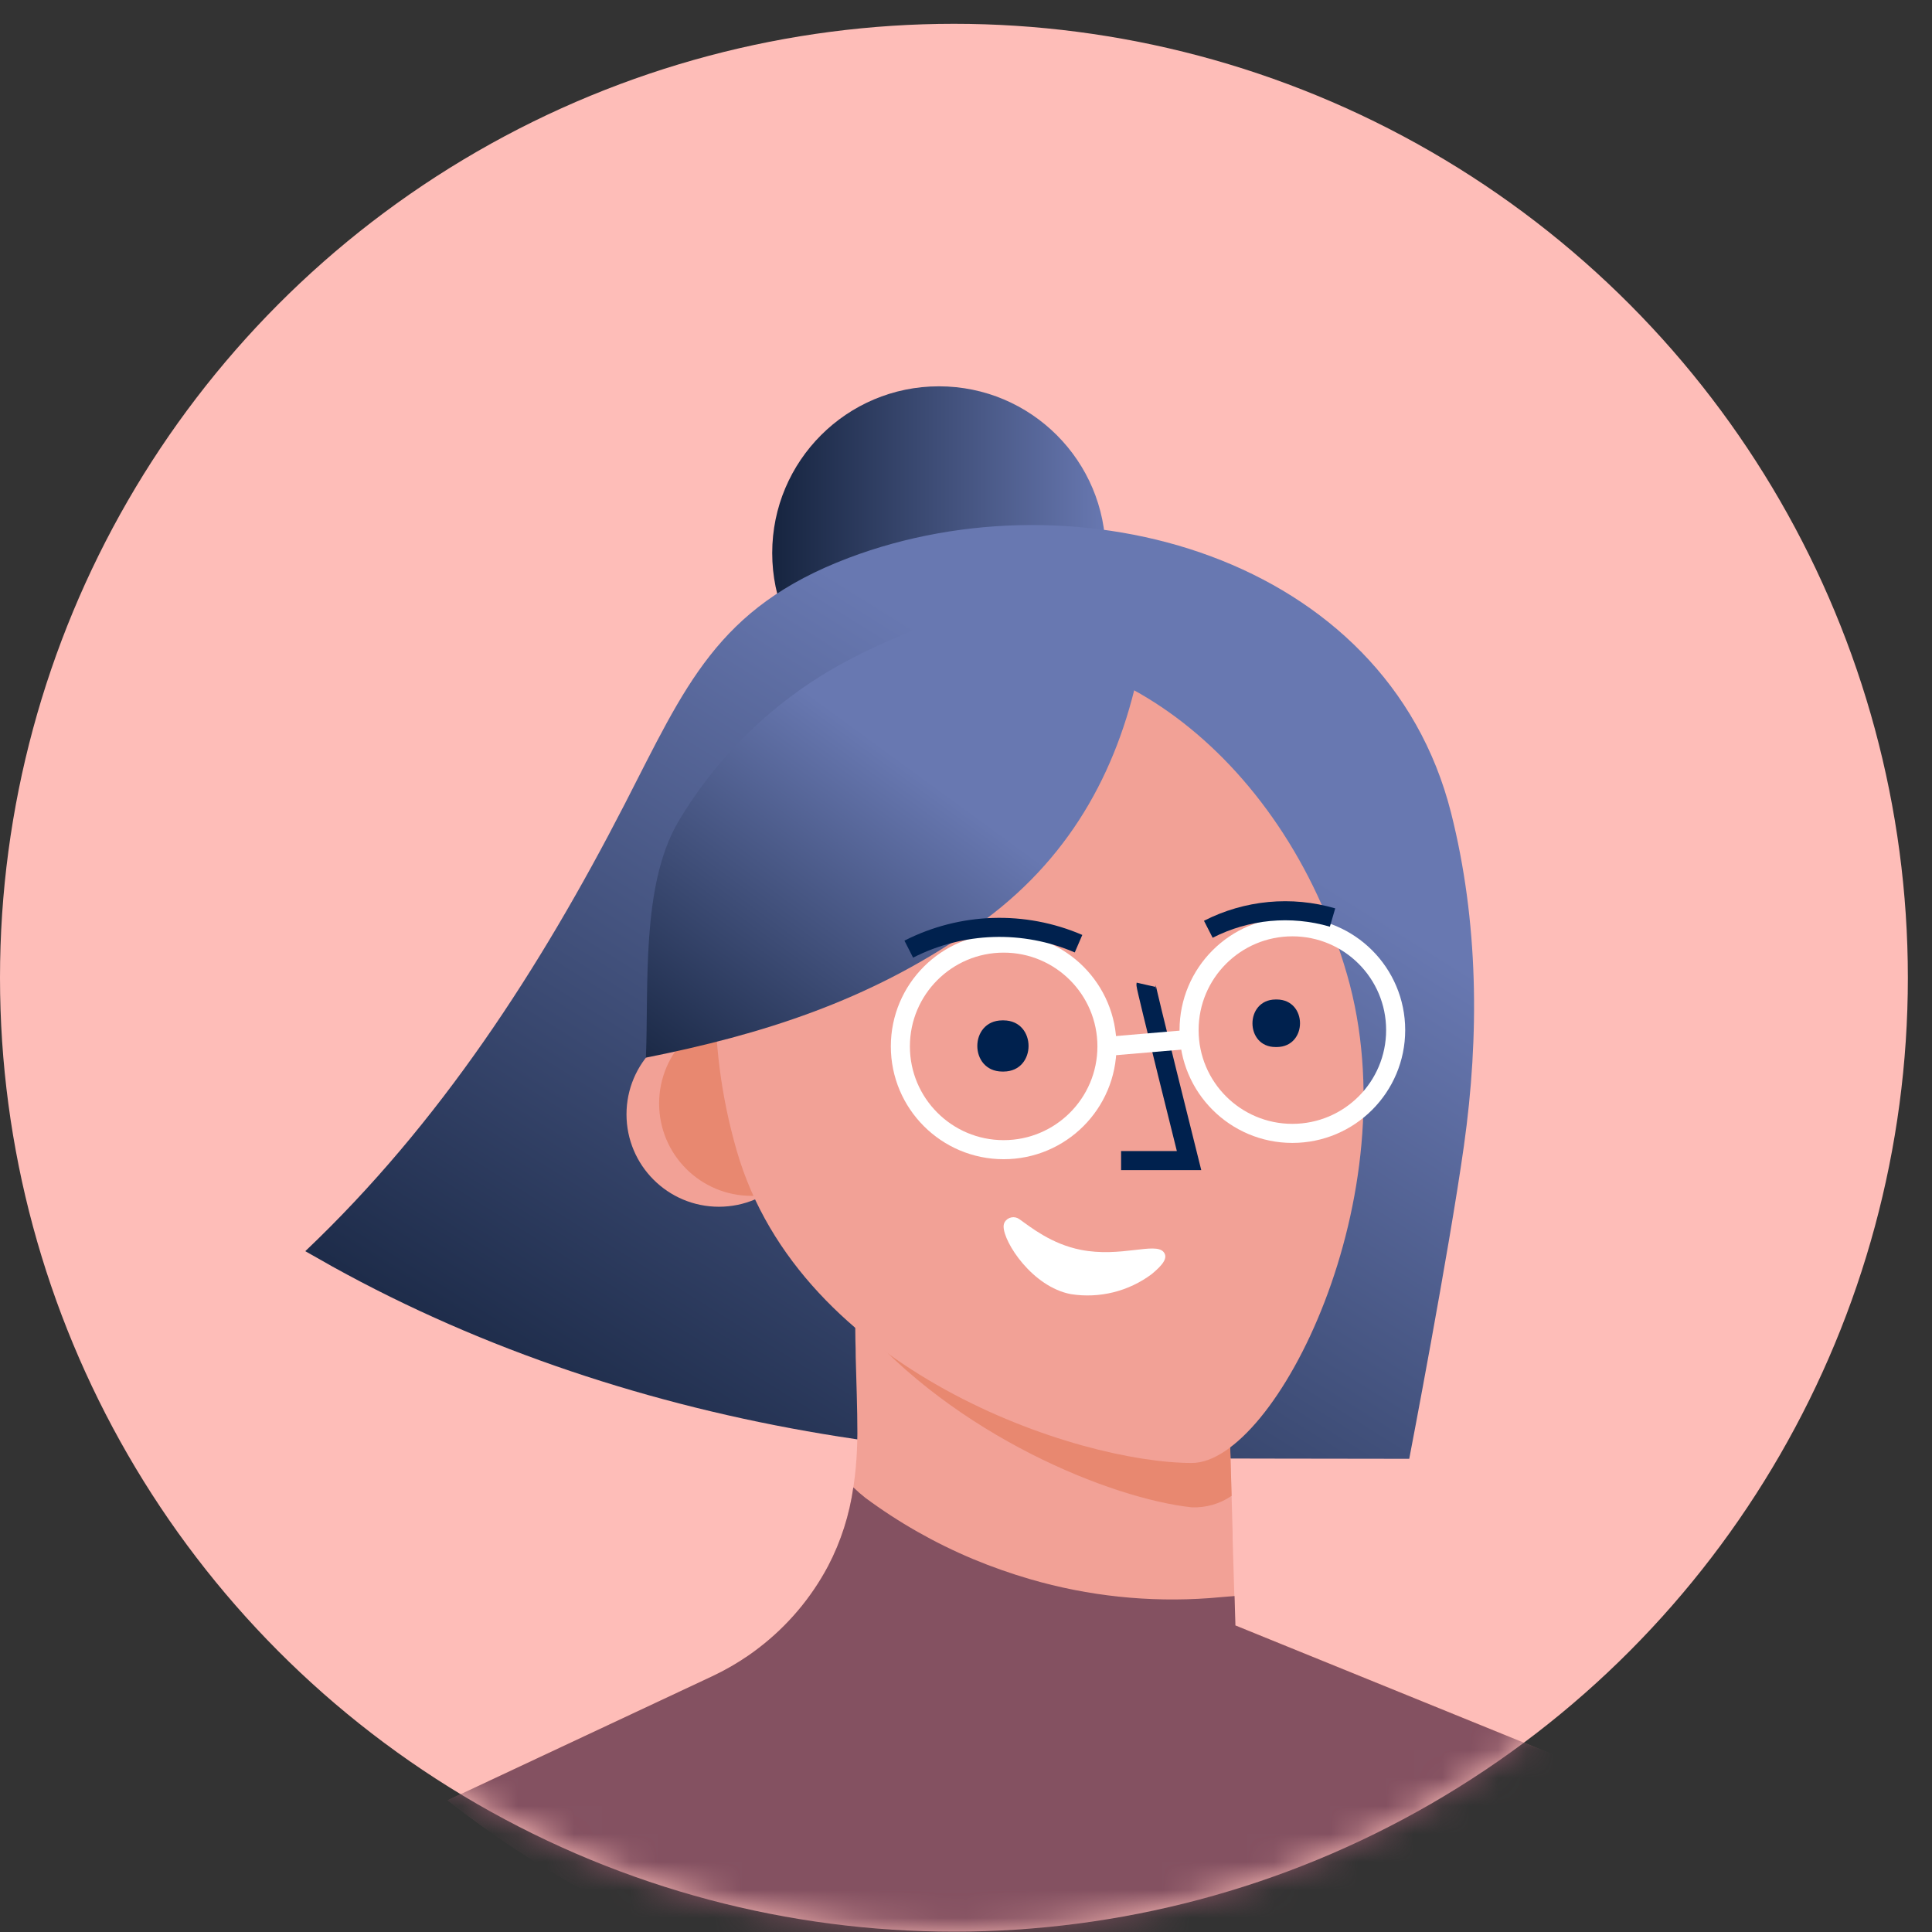 <svg width="69" height="69" viewBox="0 0 69 69" fill="none" xmlns="http://www.w3.org/2000/svg">
<rect x="0" y="0" width="69" height="69" fill="#333333" stroke="none"/>
<circle cx="34.069" cy="34.919" r="34.069" fill="#FEBDB8"/>
<mask id="mask0_7544_57915" style="mask-type:alpha" maskUnits="userSpaceOnUse" x="0" y="0" width="69" height="69">
<circle cx="34.069" cy="34.919" r="34.069" fill="#C4C4C4"/>
</mask>
<g mask="url(#mask0_7544_57915)">
<circle cx="33.533" cy="19.751" r="5.954" fill="url(#paint0_linear_7544_57915)"/>
<path d="M38.678 52.065C35.567 52.011 32.465 51.727 29.397 51.214C23.285 50.193 17.302 48.242 11.874 45.235C11.551 45.054 11.229 44.872 10.903 44.685C15.716 40.117 19.288 34.59 22.307 28.726C24.482 24.496 25.608 21.706 30.304 19.926C38.47 16.833 49.501 19.84 51.823 29.027C52.804 32.91 52.841 36.97 52.283 40.921C51.746 44.742 50.33 52.1 50.33 52.1C50.33 52.1 40.202 52.092 38.678 52.065Z" fill="url(#paint1_linear_7544_57915)"/>
<path d="M59.961 64.49C46.983 74.483 28.88 74.403 15.991 64.296L25.438 59.867C25.727 59.731 26.009 59.579 26.282 59.413L26.5 59.277C26.577 59.229 26.653 59.178 26.729 59.126C27.921 58.303 28.898 57.206 29.577 55.926C30.354 54.461 30.61 52.841 30.621 51.191C30.621 50.284 30.584 49.378 30.561 48.473C30.561 48.269 30.557 48.065 30.55 47.861C30.542 47.245 30.535 46.63 30.53 46.015H30.544L30.915 46.209L31.924 46.731L37.805 47.731L43.847 48.76L43.985 53.42L44.023 54.756V54.963L44.115 58.044L46.342 58.951L48.089 59.658L59.961 64.49Z" fill="#F2A196"/>
<path d="M43.986 53.423C43.568 53.71 43.068 53.853 42.561 53.833C39.69 53.524 34.088 51.274 30.563 47.11C30.563 46.905 30.559 46.701 30.551 46.498V46.019L30.922 46.213L31.931 46.735L37.812 47.735L43.854 48.764L43.986 53.423Z" fill="#E88870"/>
<ellipse cx="25.675" cy="39.798" rx="3.3" ry="3.3" fill="#F2A196"/>
<circle cx="26.84" cy="39.41" r="3.3" fill="#E88870"/>
<path d="M48.108 34.801C50.389 42.699 45.545 52.249 42.567 52.249C38.489 52.249 28.588 48.991 26.311 41.093C24.033 33.195 27.054 25.383 33.073 23.645C39.091 21.907 45.828 26.909 48.108 34.801Z" fill="#F2A196"/>
<path d="M35.846 36.442C37.03 36.451 37.03 38.261 35.846 38.27H35.792C34.608 38.261 34.608 36.451 35.792 36.442H35.844H35.846Z" fill="#00214E"/>
<path d="M45.603 35.696C46.704 35.705 46.704 37.385 45.603 37.394H45.555C44.456 37.394 44.456 35.705 45.555 35.696H45.603Z" fill="#00214E"/>
<ellipse cx="35.845" cy="37.371" rx="3.689" ry="3.689" stroke="white" stroke-width="0.681"/>
<ellipse cx="46.156" cy="36.789" rx="3.689" ry="3.689" stroke="white" stroke-width="0.681"/>
<path d="M40.592 24.299C39.755 27.93 37.932 31.013 34.6 33.259C31.005 35.748 27.209 36.948 23.068 37.773C23.173 35.228 22.893 31.648 24.206 29.378C25.695 26.858 27.871 24.814 30.478 23.484C33.354 21.999 37.802 20.543 41.032 21.572C40.942 22.489 40.795 23.4 40.592 24.299Z" fill="url(#paint2_linear_7544_57915)"/>
<path d="M40.928 35.17C40.913 35.236 42.466 41.449 42.466 41.449H40.039" stroke="#00214E" stroke-width="0.681"/>
<path d="M43.154 33.188C44.526 32.487 46.113 32.337 47.591 32.769" stroke="#00214E" stroke-width="0.681"/>
<path d="M32.456 33.898C34.347 32.934 36.57 32.863 38.519 33.703" stroke="#00214E" stroke-width="0.681"/>
<path d="M39.531 37.371L42.469 37.121" stroke="white" stroke-width="0.681"/>
<path d="M59.959 64.49C46.981 74.483 28.878 74.403 15.989 64.296L25.436 59.867C25.886 59.656 26.317 59.408 26.727 59.126C26.851 59.04 26.975 58.951 27.094 58.858C28.123 58.071 28.97 57.071 29.577 55.926C30.035 55.048 30.338 54.099 30.476 53.119C30.613 53.252 30.757 53.377 30.907 53.495C32.097 54.376 33.389 55.11 34.755 55.682C35.418 55.958 36.096 56.197 36.786 56.398C38.864 57.004 41.033 57.233 43.192 57.076C43.491 57.052 43.792 57.023 44.091 57.002L44.12 57.988V58.052L46.47 59.007L59.959 64.49Z" fill="#845161"/>
<path d="M35.885 43.64C35.939 43.555 36.026 43.496 36.125 43.478C36.224 43.459 36.327 43.483 36.407 43.543C36.809 43.826 37.547 44.428 38.596 44.636C40.025 44.921 41.265 44.349 41.56 44.718C41.727 44.925 41.523 45.18 41.133 45.504C40.308 46.121 39.268 46.379 38.25 46.22C36.873 45.962 35.843 44.37 35.843 43.805C35.842 43.747 35.857 43.69 35.885 43.64Z" fill="white"/>
</g>
<defs>
<linearGradient id="paint0_linear_7544_57915" x1="27.578" y1="25.706" x2="39.489" y2="25.706" gradientUnits="userSpaceOnUse">
<stop stop-color="#16243F"/>
<stop offset="1" stop-color="#6878B1"/>
</linearGradient>
<linearGradient id="paint1_linear_7544_57915" x1="36.589" y1="64.289" x2="54.331" y2="35.856" gradientUnits="userSpaceOnUse">
<stop stop-color="#16243F"/>
<stop offset="1" stop-color="#6878B1"/>
</linearGradient>
<linearGradient id="paint2_linear_7544_57915" x1="29.186" y1="43.408" x2="37.974" y2="31.379" gradientUnits="userSpaceOnUse">
<stop stop-color="#16243F"/>
<stop offset="1" stop-color="#6878B1"/>
</linearGradient>
</defs>
</svg>
